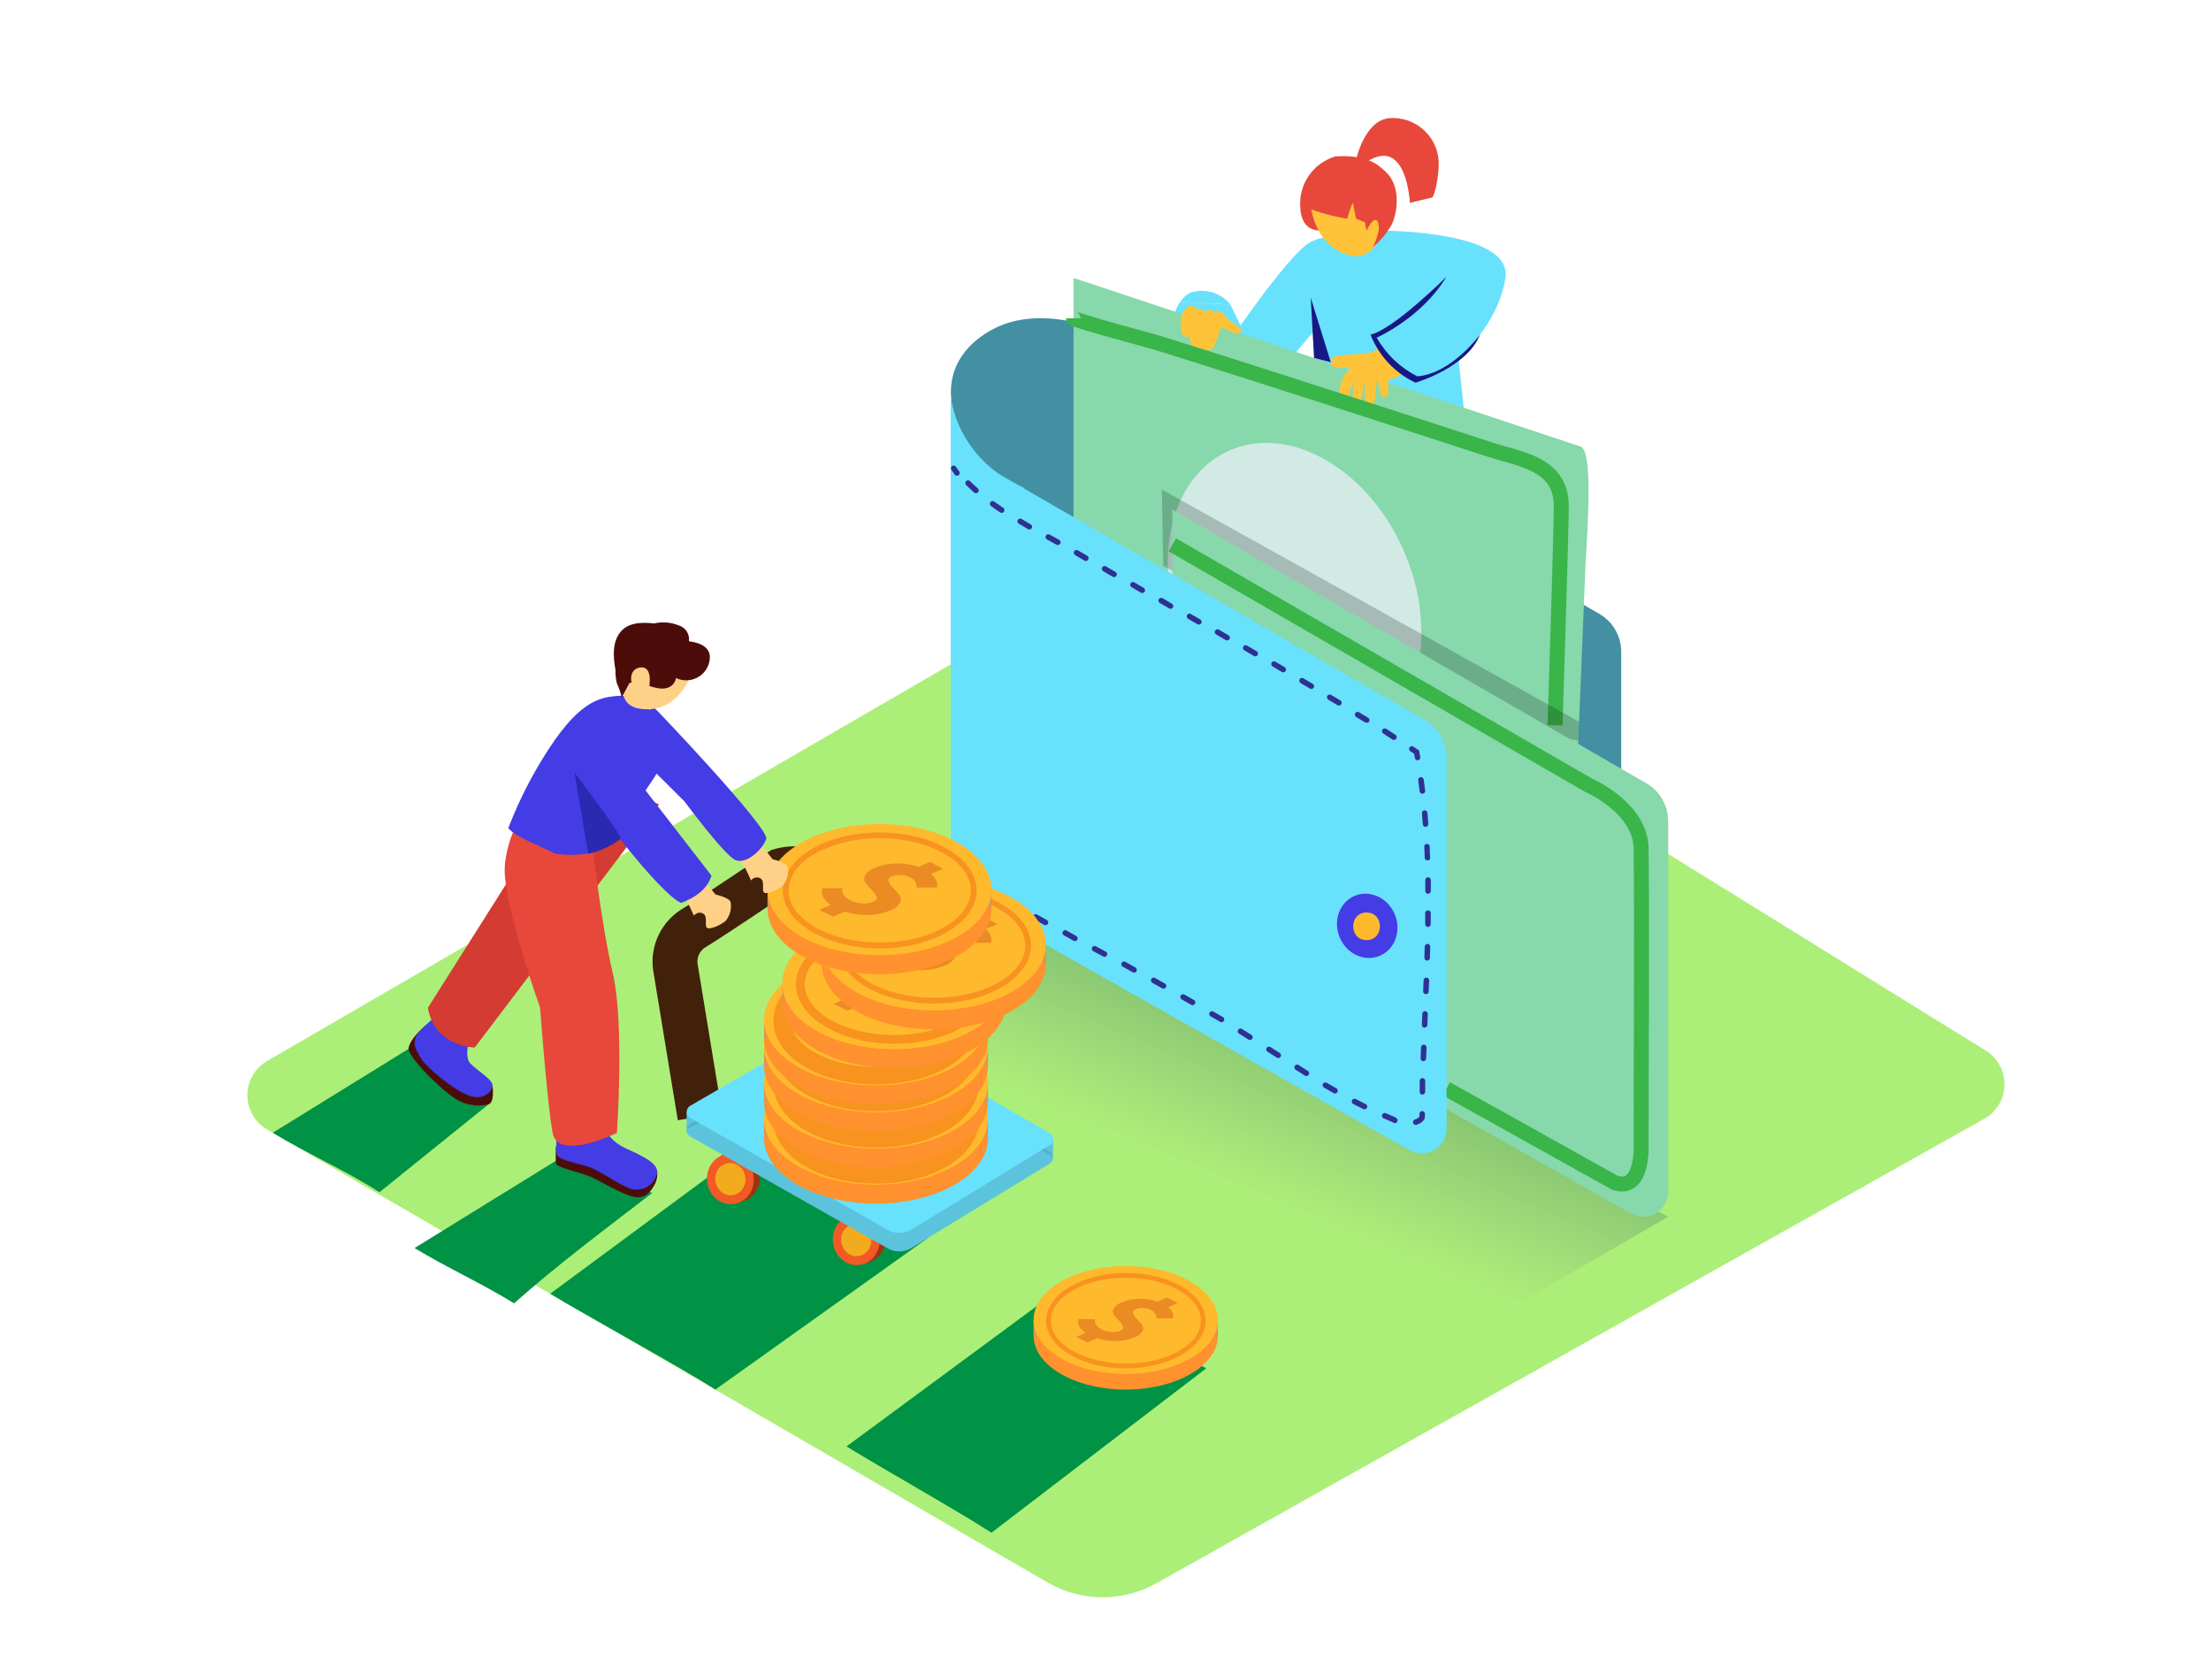 <svg width="150" height="114" viewBox="0 0 150 114" fill="none" xmlns="http://www.w3.org/2000/svg">
<path d="M78.457 107.433L134.625 75.915C135.031 75.686 135.371 75.355 135.611 74.955C135.851 74.555 135.982 74.1 135.993 73.633C136.003 73.167 135.891 72.706 135.669 72.296C135.447 71.886 135.122 71.541 134.726 71.295L80.276 37.567C79.863 37.311 79.388 37.172 78.902 37.165C78.416 37.157 77.937 37.282 77.516 37.526L18.116 71.999C17.71 72.236 17.373 72.574 17.138 72.982C16.904 73.389 16.781 73.851 16.781 74.321C16.781 74.791 16.904 75.252 17.138 75.66C17.373 76.067 17.71 76.406 18.116 76.642L71.085 107.392C72.204 108.039 73.473 108.383 74.766 108.39C76.058 108.397 77.331 108.068 78.457 107.433Z" fill="#ACEF78"/>
<path d="M94.755 93.236L113.183 82.563L66.945 59.017L51.165 70.676C53.539 72.12 92.426 91.732 94.755 93.236Z" fill="url(#paint0_linear)"/>
<path d="M48.532 94.293L62.962 83.996L53.104 76.121L37.324 87.791C39.694 89.231 46.204 92.79 48.532 94.293Z" fill="url(#paint1_linear)"/>
<path d="M44.25 80.951L38.002 78.588L28.125 84.69C30.334 86.032 32.689 87.086 34.875 88.44C37.875 85.777 41.074 83.396 44.25 80.951Z" fill="url(#paint2_linear)"/>
<path d="M25.744 80.902L33.139 74.94L28.361 70.777L18.503 76.867C20.873 78.307 23.415 79.402 25.744 80.902Z" fill="url(#paint3_linear)"/>
<path d="M108.51 41.662L76.35 23.096V53.291L107.475 70.863C107.731 71.008 108.021 71.083 108.315 71.081C108.61 71.079 108.898 71 109.152 70.852C109.407 70.704 109.617 70.491 109.764 70.236C109.911 69.981 109.988 69.691 109.987 69.397V44.242C109.989 43.72 109.853 43.207 109.594 42.755C109.334 42.302 108.961 41.925 108.51 41.662Z" fill="#68E1FD"/>
<path d="M83.475 20.662L80.07 20.482C79.937 20.676 79.825 20.883 79.736 21.101L80.16 22.563L84.81 23.452L83.475 20.662Z" fill="#68E1FD"/>
<path d="M91.703 16.485C91.47 16.485 90.499 15.645 88.935 16.41C87.371 17.175 82.643 24.285 82.643 24.285L85.849 26.362L89.055 22.563L89.966 28.661C89.966 28.661 93.375 31.267 99.375 28.365L98.944 24.277C98.944 24.277 101.61 22.128 102.131 18.873C102.653 15.618 93.728 15.652 93.728 15.652" fill="#68E1FD"/>
<path d="M99.375 28.365C100.105 30.544 100.517 32.818 100.598 35.115L90.604 30.446L89.963 28.676" fill="#FFC339"/>
<path opacity="0.36" d="M108.51 41.662L76.35 23.096V53.291L107.475 70.863C107.731 71.008 108.021 71.083 108.315 71.081C108.61 71.079 108.898 71 109.152 70.852C109.407 70.704 109.617 70.491 109.764 70.236C109.911 69.981 109.988 69.691 109.987 69.397V44.242C109.989 43.72 109.853 43.207 109.594 42.755C109.334 42.302 108.961 41.925 108.51 41.662Z" fill="black"/>
<path d="M76.35 23.096C76.35 23.096 71.198 20.317 67.395 22.323C64.185 24.018 63.54 27.198 66.045 30.757C68.55 34.316 78.532 39.521 78.532 39.521" fill="#68E1FD"/>
<path opacity="0.36" d="M76.35 23.096C76.35 23.096 71.198 20.317 67.395 22.323C64.185 24.018 63.54 27.198 66.045 30.757C68.55 34.316 78.532 39.521 78.532 39.521" fill="black"/>
<path d="M107.28 30.318L72.832 18.862V49.057L103.958 66.63C104.214 66.774 104.503 66.85 104.798 66.848C105.092 66.846 105.381 66.766 105.635 66.618C105.889 66.47 106.1 66.257 106.247 66.002C106.393 65.747 106.47 65.458 106.47 65.163L107.543 38.846C107.55 37.777 108.199 30.851 107.28 30.318Z" fill="#87D8AB"/>
<path d="M90.585 10.616C89.856 10.834 89.223 11.296 88.792 11.923C88.361 12.551 88.157 13.307 88.215 14.066C88.327 16.642 91.016 15.303 91.016 15.303L93.731 15.652C93.731 15.652 94.222 15.551 94.402 13.402C94.582 11.253 92.756 10.447 90.585 10.616Z" fill="#E7483B"/>
<path d="M88.987 13.173C88.778 14.051 89.145 15.157 89.573 15.843C90.021 16.591 90.748 17.13 91.594 17.343C92.494 17.55 93.18 17.051 93.529 16.237C93.922 15.374 93.98 14.395 93.69 13.492C93.544 13.112 93.317 12.769 93.026 12.484C92.735 12.2 92.386 11.982 92.002 11.846C91.584 11.719 91.142 11.692 90.712 11.769C90.281 11.846 89.876 12.024 89.528 12.288C89.252 12.514 89.062 12.826 88.987 13.173Z" fill="#FFC339"/>
<path d="M88.642 14.092C89.534 14.438 90.459 14.689 91.403 14.842C91.498 14.469 91.623 14.104 91.778 13.751C91.804 13.867 92.002 14.842 92.002 14.842L92.599 15.082L92.704 15.656C92.704 15.656 93.244 14.505 93.484 15.082C93.724 15.66 93.142 16.766 93.142 16.766C93.646 16.341 94.073 15.834 94.406 15.266C94.838 14.441 95.505 11.197 92.002 10.845C88.5 10.492 88.642 14.092 88.642 14.092Z" fill="#E7483B"/>
<path d="M92.01 10.822C92.01 10.822 92.561 8.197 94.23 8.021C94.673 7.982 95.119 8.039 95.538 8.187C95.957 8.336 96.34 8.573 96.66 8.881C96.98 9.19 97.23 9.564 97.393 9.978C97.556 10.392 97.628 10.835 97.605 11.28C97.605 11.28 97.549 12.675 97.189 13.391L95.651 13.766C95.651 13.766 95.453 9.288 92.794 10.935" fill="#E7483B"/>
<path d="M93.514 23.621C93.34 23.74 93.157 23.844 92.966 23.932C92.392 24.015 91.819 24.045 91.226 24.093C90.952 24.116 90.259 24.135 90.289 24.573C90.319 25.012 90.862 24.948 91.129 24.948C91.305 24.948 91.485 24.918 91.661 24.896C91.417 25.132 91.221 25.414 91.084 25.725C90.949 26.04 90.709 26.737 90.926 27.063C91.144 27.39 91.436 27.063 91.5 26.812C91.595 26.45 91.737 26.102 91.924 25.777C91.746 26.358 91.721 26.976 91.849 27.57C91.862 27.606 91.885 27.638 91.916 27.662C91.946 27.687 91.983 27.702 92.022 27.707C92.06 27.712 92.099 27.706 92.135 27.691C92.171 27.675 92.201 27.65 92.224 27.618C92.35 27.237 92.432 26.841 92.467 26.441C92.524 26.185 92.6 25.934 92.696 25.691C92.593 26.197 92.567 26.715 92.621 27.228C92.626 27.27 92.643 27.309 92.67 27.341C92.67 27.341 92.67 27.367 92.67 27.378C92.671 27.41 92.679 27.442 92.693 27.471C92.708 27.499 92.729 27.524 92.754 27.544C92.78 27.563 92.809 27.577 92.841 27.583C92.873 27.59 92.905 27.589 92.936 27.581C93.247 27.498 93.281 27.123 93.311 26.831C93.337 26.385 93.387 25.94 93.461 25.5C93.457 25.967 93.553 26.43 93.742 26.857C93.754 26.882 93.771 26.904 93.792 26.921C93.814 26.938 93.838 26.951 93.865 26.957C93.892 26.963 93.919 26.964 93.946 26.958C93.973 26.953 93.998 26.941 94.02 26.925C94.064 26.914 94.103 26.89 94.131 26.854C94.159 26.819 94.174 26.775 94.174 26.73C94.174 26.527 94.174 26.325 94.174 26.122L94.2 25.747C94.603 25.698 94.982 25.528 95.287 25.26C94.596 24.834 93.993 24.277 93.514 23.621Z" fill="#FFC339"/>
<path d="M80.764 19.86C80.688 19.894 80.615 19.935 80.546 19.983C80.361 20.122 80.2 20.29 80.07 20.482L83.475 20.662C83.159 20.268 82.729 19.98 82.245 19.837C81.76 19.694 81.244 19.701 80.764 19.86Z" fill="#68E1FD"/>
<path d="M84.086 22.226L84.007 22.185C83.996 22.143 83.969 22.107 83.933 22.083L83.629 21.888C83.616 21.867 83.598 21.849 83.576 21.836C83.335 21.696 83.126 21.506 82.965 21.277C82.948 21.251 82.925 21.23 82.897 21.215C82.87 21.201 82.839 21.194 82.808 21.195C82.782 21.16 82.748 21.132 82.708 21.116C82.669 21.099 82.625 21.094 82.582 21.101C82.492 21.112 82.406 21.148 82.335 21.206C82.293 21.123 82.222 21.059 82.136 21.026C82.049 21.004 81.956 21.011 81.872 21.045C81.789 21.079 81.718 21.14 81.671 21.217C81.662 21.164 81.642 21.113 81.611 21.069C81.581 21.024 81.541 20.986 81.495 20.958C81.444 20.927 81.384 20.913 81.325 20.917C81.265 20.921 81.208 20.943 81.161 20.981C81.118 20.926 81.066 20.88 81.007 20.842L80.981 20.816C80.938 20.773 80.881 20.747 80.82 20.741C80.76 20.735 80.699 20.749 80.647 20.782C80.558 20.818 80.478 20.873 80.413 20.944C80.349 21.015 80.3 21.099 80.272 21.191C80.246 21.206 80.223 21.227 80.206 21.252C80.189 21.278 80.178 21.307 80.175 21.337C80.134 21.645 79.916 23.032 80.584 22.837C80.62 22.826 80.651 22.803 80.674 22.773C80.674 22.822 80.674 22.867 80.696 22.916C80.745 23.223 80.797 23.512 81.146 23.531C81.146 23.827 81.236 24.243 81.499 24.221C81.521 24.23 81.546 24.233 81.57 24.232C81.594 24.23 81.617 24.224 81.639 24.212C81.66 24.201 81.679 24.185 81.693 24.166C81.708 24.147 81.718 24.124 81.724 24.101C81.807 23.983 81.861 23.846 81.881 23.703C81.953 23.782 82.058 23.805 82.211 23.703C82.232 23.687 82.251 23.668 82.267 23.647C82.31 23.622 82.341 23.582 82.354 23.535C82.419 23.397 82.474 23.256 82.519 23.111L82.868 22.2L82.987 22.237C83.198 22.363 83.416 22.476 83.64 22.575C83.816 22.65 84.105 22.743 84.169 22.473C84.189 22.429 84.192 22.379 84.176 22.333C84.161 22.287 84.129 22.249 84.086 22.226Z" fill="#FFC339"/>
<path d="M72.832 21.596C72.832 21.727 78.165 23.148 78.51 23.257C82.549 24.521 86.576 25.815 90.604 27.112C94.076 28.23 97.547 29.355 101.018 30.487C103.185 31.192 105.923 31.458 105.923 34.353C105.923 36.067 105.499 49.218 105.499 49.218" stroke="#39B54A" stroke-width="1.015" stroke-miterlimit="10"/>
<path d="M92.293 50.476C96.351 48.653 97.641 42.724 95.174 37.232C92.707 31.74 87.417 28.765 83.359 30.588C79.301 32.411 78.012 38.341 80.479 43.833C82.946 49.325 88.235 52.299 92.293 50.476Z" fill="#D1EAE4"/>
<path d="M97.949 69.571C102.055 68.268 103.953 62.706 102.19 57.15C100.426 51.593 95.668 48.144 91.561 49.448C87.456 50.751 85.557 56.312 87.321 61.869C89.085 67.426 93.843 70.874 97.949 69.571Z" fill="#D1EAE4"/>
<path opacity="0.2" d="M107.085 50.253L107.137 48.978L78.825 33.221L78.915 38.388L96.638 48.618" fill="black"/>
<path d="M111.697 53.152L79.537 34.578V64.777L110.662 82.35C110.919 82.495 111.208 82.57 111.503 82.568C111.797 82.566 112.086 82.487 112.34 82.338C112.594 82.19 112.805 81.977 112.952 81.722C113.098 81.467 113.175 81.178 113.175 80.883V55.721C113.174 55.201 113.038 54.69 112.779 54.24C112.519 53.789 112.147 53.414 111.697 53.152Z" fill="#87D8AB"/>
<path d="M79.537 36.971L107.771 53.283C107.771 53.283 111.266 54.783 111.334 57.532C111.401 60.281 111.334 77.598 111.334 77.598C111.334 77.598 111.54 80.917 109.552 80.257L98.126 73.882" stroke="#39B54A" stroke-width="1.015" stroke-miterlimit="10"/>
<path d="M96.638 48.847L64.5 30.277V60.472L95.625 78.045C95.881 78.189 96.171 78.265 96.465 78.263C96.76 78.261 97.048 78.181 97.302 78.033C97.557 77.885 97.767 77.672 97.914 77.417C98.061 77.162 98.138 76.873 98.138 76.578V51.423C98.136 50.9 97.996 50.386 97.733 49.934C97.47 49.482 97.092 49.107 96.638 48.847Z" fill="#68E1FD"/>
<path d="M64.5 32.857V26.902C64.5 26.902 64.849 31.158 69.517 33.127" fill="#68E1FD"/>
<path d="M64.92 32.28C64.891 32.28 64.862 32.273 64.836 32.26C64.81 32.247 64.787 32.228 64.77 32.205C64.695 32.102 64.621 31.998 64.549 31.893C64.533 31.873 64.522 31.85 64.515 31.826C64.509 31.801 64.508 31.775 64.512 31.75C64.515 31.725 64.524 31.701 64.538 31.679C64.551 31.658 64.569 31.639 64.59 31.625C64.611 31.61 64.634 31.6 64.659 31.595C64.684 31.59 64.71 31.59 64.735 31.595C64.76 31.6 64.783 31.61 64.804 31.625C64.825 31.639 64.843 31.658 64.856 31.68C64.926 31.782 64.998 31.882 65.07 31.98C65.091 32.007 65.104 32.041 65.107 32.075C65.11 32.11 65.103 32.145 65.088 32.176C65.072 32.207 65.048 32.233 65.019 32.252C64.989 32.27 64.955 32.28 64.92 32.28Z" fill="#2E3192"/>
<path d="M94.567 50.212C94.532 50.212 94.496 50.202 94.466 50.182L93.851 49.777C93.829 49.764 93.81 49.748 93.794 49.727C93.779 49.707 93.768 49.684 93.762 49.659C93.756 49.634 93.755 49.608 93.759 49.583C93.763 49.558 93.773 49.534 93.786 49.513C93.8 49.491 93.818 49.473 93.839 49.459C93.86 49.444 93.884 49.435 93.909 49.43C93.934 49.425 93.96 49.426 93.985 49.431C94.01 49.437 94.033 49.447 94.054 49.462L94.672 49.86C94.707 49.882 94.732 49.914 94.746 49.952C94.761 49.99 94.762 50.031 94.751 50.07C94.739 50.109 94.716 50.143 94.683 50.167C94.651 50.191 94.612 50.205 94.571 50.205L94.567 50.212ZM92.711 49.027C92.683 49.034 92.653 49.034 92.625 49.027L92.002 48.652C91.982 48.639 91.963 48.622 91.949 48.602C91.935 48.582 91.924 48.559 91.919 48.535C91.913 48.511 91.912 48.486 91.917 48.462C91.921 48.438 91.929 48.414 91.942 48.393C91.956 48.372 91.973 48.354 91.993 48.34C92.013 48.325 92.035 48.315 92.059 48.31C92.084 48.304 92.108 48.303 92.133 48.307C92.157 48.312 92.18 48.32 92.201 48.333L92.824 48.708C92.858 48.73 92.883 48.762 92.897 48.8C92.912 48.837 92.913 48.878 92.903 48.917C92.892 48.956 92.869 48.99 92.837 49.014C92.805 49.039 92.766 49.052 92.726 49.053L92.711 49.027ZM90.836 47.876C90.802 47.876 90.768 47.867 90.739 47.85L90.112 47.475C90.071 47.449 90.041 47.407 90.029 47.36C90.017 47.312 90.025 47.262 90.05 47.219C90.075 47.177 90.115 47.146 90.163 47.134C90.21 47.121 90.261 47.128 90.304 47.152L90.93 47.527C90.966 47.548 90.993 47.58 91.008 47.618C91.024 47.657 91.026 47.699 91.015 47.739C91.004 47.779 90.98 47.813 90.947 47.838C90.914 47.863 90.874 47.876 90.832 47.876H90.836ZM88.961 46.751C88.928 46.751 88.896 46.741 88.868 46.725L88.237 46.35C88.196 46.324 88.166 46.282 88.154 46.235C88.142 46.187 88.15 46.137 88.175 46.094C88.2 46.052 88.24 46.021 88.288 46.009C88.335 45.996 88.386 46.003 88.429 46.027L89.059 46.402C89.094 46.423 89.121 46.455 89.137 46.493C89.152 46.531 89.155 46.572 89.144 46.612C89.133 46.651 89.11 46.687 89.078 46.712C89.046 46.737 89.006 46.75 88.965 46.751H88.961ZM87.064 45.626C87.031 45.626 86.998 45.616 86.97 45.6L86.336 45.225C86.315 45.212 86.296 45.196 86.281 45.176C86.266 45.157 86.255 45.134 86.248 45.111C86.242 45.087 86.24 45.062 86.243 45.037C86.247 45.013 86.254 44.989 86.267 44.968C86.279 44.946 86.296 44.928 86.315 44.912C86.335 44.897 86.357 44.886 86.381 44.88C86.405 44.873 86.43 44.872 86.454 44.875C86.479 44.878 86.502 44.886 86.524 44.898L87.157 45.273C87.193 45.294 87.22 45.326 87.236 45.364C87.251 45.402 87.254 45.444 87.243 45.483C87.232 45.523 87.209 45.558 87.177 45.583C87.144 45.608 87.105 45.622 87.064 45.622V45.626ZM85.159 44.535C85.126 44.535 85.094 44.528 85.065 44.512L84.427 44.137C84.405 44.126 84.384 44.11 84.368 44.091C84.351 44.071 84.339 44.049 84.331 44.024C84.324 44 84.321 43.974 84.324 43.949C84.327 43.924 84.335 43.899 84.347 43.877C84.36 43.855 84.376 43.835 84.397 43.82C84.417 43.804 84.44 43.793 84.465 43.787C84.49 43.781 84.515 43.78 84.54 43.784C84.566 43.788 84.59 43.797 84.611 43.811L85.249 44.186C85.286 44.206 85.315 44.238 85.332 44.276C85.349 44.315 85.352 44.358 85.341 44.399C85.33 44.44 85.306 44.476 85.272 44.501C85.238 44.526 85.197 44.539 85.155 44.538L85.159 44.535ZM83.246 43.455C83.214 43.455 83.181 43.448 83.153 43.432L82.515 43.057C82.492 43.046 82.472 43.03 82.455 43.011C82.439 42.991 82.426 42.969 82.419 42.944C82.411 42.92 82.409 42.894 82.412 42.869C82.414 42.844 82.422 42.819 82.434 42.797C82.447 42.775 82.464 42.755 82.484 42.74C82.504 42.724 82.528 42.713 82.552 42.707C82.577 42.701 82.603 42.7 82.628 42.704C82.653 42.708 82.677 42.717 82.699 42.731L83.34 43.106C83.377 43.126 83.406 43.158 83.423 43.196C83.44 43.235 83.443 43.278 83.432 43.319C83.421 43.36 83.397 43.396 83.363 43.421C83.33 43.446 83.288 43.459 83.246 43.458V43.455ZM81.33 42.382C81.299 42.382 81.268 42.374 81.24 42.36L80.599 41.985C80.558 41.959 80.529 41.919 80.518 41.872C80.506 41.825 80.513 41.776 80.536 41.734C80.56 41.693 80.598 41.661 80.644 41.647C80.69 41.633 80.74 41.637 80.782 41.658L81.424 42.033C81.46 42.053 81.49 42.085 81.506 42.123C81.523 42.161 81.527 42.204 81.516 42.245C81.506 42.285 81.482 42.321 81.449 42.347C81.416 42.372 81.376 42.386 81.334 42.386L81.33 42.382ZM79.41 41.31C79.379 41.31 79.348 41.302 79.32 41.287L78.679 40.912C78.638 40.886 78.609 40.846 78.598 40.8C78.586 40.753 78.593 40.704 78.616 40.662C78.64 40.62 78.678 40.589 78.724 40.575C78.77 40.561 78.82 40.565 78.862 40.586L79.5 40.961C79.537 40.981 79.566 41.012 79.583 41.051C79.599 41.089 79.603 41.132 79.593 41.172C79.582 41.213 79.559 41.249 79.526 41.274C79.493 41.3 79.452 41.313 79.41 41.313V41.31ZM77.494 40.237C77.461 40.238 77.429 40.23 77.4 40.215L76.763 39.84C76.722 39.814 76.693 39.773 76.681 39.727C76.67 39.681 76.676 39.631 76.7 39.59C76.724 39.548 76.762 39.517 76.808 39.502C76.854 39.488 76.903 39.492 76.946 39.513L77.584 39.888C77.621 39.908 77.65 39.94 77.667 39.979C77.684 40.018 77.687 40.061 77.676 40.102C77.665 40.142 77.641 40.178 77.607 40.203C77.573 40.229 77.532 40.242 77.49 40.241L77.494 40.237ZM75.578 39.157C75.545 39.158 75.513 39.15 75.484 39.135L74.846 38.76C74.803 38.735 74.771 38.694 74.758 38.645C74.745 38.597 74.752 38.546 74.777 38.503C74.802 38.459 74.843 38.428 74.891 38.415C74.939 38.402 74.99 38.408 75.034 38.433L75.671 38.808C75.708 38.828 75.738 38.86 75.754 38.899C75.771 38.938 75.774 38.981 75.763 39.022C75.753 39.062 75.728 39.098 75.695 39.123C75.661 39.149 75.62 39.162 75.578 39.161V39.157ZM73.669 38.07C73.636 38.069 73.603 38.06 73.575 38.043L72.941 37.668C72.898 37.643 72.866 37.602 72.853 37.554C72.84 37.506 72.847 37.455 72.872 37.411C72.897 37.368 72.938 37.337 72.986 37.324C73.034 37.31 73.085 37.317 73.129 37.342L73.763 37.717C73.798 37.738 73.825 37.77 73.841 37.808C73.856 37.846 73.859 37.888 73.848 37.927C73.837 37.967 73.814 38.002 73.782 38.026C73.749 38.052 73.71 38.065 73.669 38.066V38.07ZM71.76 36.982C71.729 36.982 71.698 36.974 71.67 36.96L71.029 36.607C70.985 36.583 70.953 36.543 70.938 36.495C70.924 36.447 70.93 36.396 70.954 36.352C70.978 36.308 71.018 36.276 71.066 36.262C71.114 36.248 71.165 36.253 71.209 36.277L71.854 36.63C71.891 36.649 71.92 36.681 71.936 36.719C71.953 36.758 71.957 36.8 71.946 36.841C71.936 36.882 71.912 36.917 71.879 36.943C71.846 36.968 71.805 36.982 71.764 36.982H71.76ZM69.832 35.925C69.8 35.925 69.767 35.918 69.739 35.902L69.101 35.527C69.064 35.5 69.038 35.459 69.028 35.414C69.019 35.369 69.026 35.321 69.049 35.281C69.073 35.241 69.11 35.211 69.154 35.197C69.198 35.183 69.246 35.185 69.289 35.205L69.922 35.58C69.96 35.6 69.989 35.632 70.006 35.67C70.022 35.709 70.026 35.752 70.015 35.793C70.004 35.834 69.98 35.87 69.946 35.895C69.912 35.92 69.871 35.933 69.829 35.932L69.832 35.925ZM67.957 34.8C67.92 34.8 67.884 34.79 67.853 34.77C67.645 34.635 67.442 34.495 67.245 34.35C67.223 34.336 67.203 34.319 67.188 34.297C67.173 34.276 67.162 34.252 67.157 34.227C67.152 34.201 67.152 34.175 67.157 34.15C67.162 34.124 67.173 34.1 67.188 34.079C67.203 34.058 67.223 34.04 67.245 34.027C67.267 34.014 67.292 34.005 67.318 34.002C67.344 33.999 67.37 34.001 67.395 34.009C67.42 34.016 67.443 34.029 67.463 34.046C67.657 34.186 67.856 34.323 68.059 34.458C68.093 34.48 68.119 34.513 68.133 34.551C68.147 34.59 68.148 34.631 68.136 34.67C68.124 34.709 68.1 34.743 68.067 34.767C68.034 34.791 67.995 34.804 67.954 34.803L67.957 34.8ZM66.21 33.472C66.164 33.471 66.12 33.454 66.086 33.423C65.901 33.258 65.721 33.088 65.546 32.913C65.529 32.896 65.515 32.875 65.505 32.852C65.496 32.829 65.491 32.805 65.491 32.78C65.491 32.755 65.496 32.731 65.505 32.708C65.515 32.685 65.529 32.664 65.546 32.647C65.564 32.63 65.585 32.616 65.607 32.606C65.63 32.597 65.655 32.592 65.679 32.592C65.704 32.592 65.729 32.597 65.751 32.606C65.774 32.616 65.795 32.63 65.812 32.647C65.983 32.817 66.157 32.982 66.338 33.142C66.365 33.167 66.385 33.2 66.394 33.237C66.403 33.274 66.4 33.312 66.387 33.347C66.373 33.383 66.35 33.413 66.319 33.434C66.288 33.456 66.251 33.468 66.214 33.468L66.21 33.472Z" fill="#2E3192"/>
<path d="M96.172 51.592C96.128 51.592 96.085 51.576 96.052 51.547C96.018 51.518 95.996 51.478 95.989 51.435L95.936 51.146L95.692 50.985C95.669 50.972 95.649 50.955 95.633 50.935C95.617 50.914 95.606 50.89 95.599 50.865C95.593 50.84 95.592 50.813 95.596 50.788C95.601 50.762 95.61 50.737 95.625 50.716C95.639 50.694 95.658 50.675 95.68 50.661C95.702 50.647 95.727 50.638 95.752 50.634C95.778 50.63 95.805 50.632 95.83 50.638C95.855 50.645 95.878 50.657 95.899 50.673L96.274 50.925L96.353 51.375C96.357 51.399 96.356 51.424 96.351 51.448C96.345 51.472 96.335 51.495 96.321 51.515C96.307 51.536 96.288 51.553 96.267 51.566C96.246 51.579 96.223 51.588 96.199 51.592H96.172Z" fill="#2E3192"/>
<path d="M96.082 76.335C96.058 76.339 96.032 76.339 96.008 76.333C95.984 76.328 95.96 76.318 95.94 76.304C95.919 76.289 95.902 76.271 95.888 76.25C95.875 76.229 95.866 76.206 95.861 76.181C95.857 76.156 95.857 76.131 95.862 76.107C95.868 76.082 95.878 76.059 95.892 76.038C95.906 76.018 95.925 76 95.946 75.987C95.967 75.973 95.99 75.964 96.015 75.96C96.21 75.885 96.292 75.798 96.296 75.768V75.585C96.296 75.535 96.316 75.487 96.351 75.452C96.386 75.417 96.434 75.397 96.484 75.397C96.533 75.397 96.581 75.417 96.616 75.452C96.651 75.487 96.671 75.535 96.671 75.585V75.772C96.671 75.986 96.48 76.181 96.15 76.308C96.129 76.322 96.106 76.33 96.082 76.335ZM94.627 76.215C94.587 76.215 94.547 76.201 94.515 76.177L94.477 76.147L93.866 75.885C93.82 75.865 93.784 75.828 93.766 75.781C93.748 75.735 93.749 75.683 93.769 75.637C93.788 75.591 93.826 75.555 93.872 75.537C93.919 75.519 93.97 75.52 94.016 75.54L94.646 75.81L94.74 75.873C94.771 75.897 94.795 75.93 94.806 75.968C94.818 76.005 94.818 76.045 94.805 76.083C94.793 76.12 94.769 76.153 94.737 76.175C94.705 76.198 94.667 76.211 94.627 76.211V76.215ZM92.569 75.277C92.54 75.277 92.512 75.271 92.486 75.258L91.807 74.913C91.785 74.902 91.766 74.886 91.75 74.868C91.734 74.849 91.722 74.827 91.715 74.803C91.707 74.78 91.704 74.755 91.707 74.731C91.709 74.706 91.716 74.682 91.727 74.66C91.738 74.638 91.754 74.619 91.772 74.603C91.791 74.587 91.813 74.575 91.837 74.567C91.86 74.56 91.885 74.557 91.909 74.559C91.934 74.561 91.958 74.568 91.98 74.58L92.651 74.921C92.689 74.939 92.72 74.97 92.739 75.009C92.757 75.047 92.762 75.091 92.752 75.132C92.743 75.173 92.719 75.21 92.686 75.237C92.653 75.263 92.611 75.277 92.569 75.277ZM96.499 74.283C96.474 74.283 96.45 74.278 96.427 74.268C96.405 74.258 96.384 74.244 96.367 74.226C96.35 74.208 96.337 74.187 96.328 74.164C96.319 74.141 96.314 74.117 96.315 74.092C96.315 73.842 96.315 73.592 96.315 73.342C96.315 73.292 96.335 73.245 96.37 73.21C96.405 73.174 96.453 73.155 96.502 73.155C96.552 73.155 96.6 73.174 96.635 73.21C96.67 73.245 96.69 73.292 96.69 73.342C96.69 73.592 96.69 73.842 96.69 74.092C96.688 74.141 96.667 74.188 96.631 74.221C96.595 74.255 96.548 74.273 96.499 74.272V74.283ZM90.57 74.201C90.537 74.201 90.504 74.192 90.476 74.175L89.82 73.8C89.777 73.774 89.746 73.732 89.734 73.683C89.722 73.635 89.73 73.584 89.756 73.541C89.782 73.498 89.824 73.467 89.872 73.455C89.921 73.444 89.972 73.451 90.015 73.477L90.664 73.852C90.699 73.873 90.726 73.905 90.742 73.943C90.757 73.981 90.76 74.023 90.749 74.062C90.738 74.102 90.715 74.137 90.683 74.162C90.65 74.187 90.611 74.201 90.57 74.201ZM88.631 73.02C88.595 73.02 88.56 73.009 88.53 72.99L87.892 72.581C87.853 72.553 87.827 72.511 87.818 72.464C87.809 72.417 87.818 72.368 87.844 72.327C87.87 72.287 87.911 72.258 87.957 72.247C88.004 72.235 88.053 72.242 88.095 72.266L88.732 72.671C88.766 72.693 88.792 72.725 88.806 72.763C88.82 72.801 88.822 72.842 88.811 72.881C88.799 72.92 88.776 72.954 88.743 72.978C88.711 73.003 88.672 73.016 88.631 73.016V73.02ZM96.559 72.011C96.534 72.01 96.51 72.004 96.487 71.994C96.465 71.984 96.445 71.969 96.428 71.951C96.412 71.933 96.398 71.911 96.39 71.888C96.382 71.865 96.378 71.841 96.379 71.816L96.405 71.066C96.409 71.017 96.431 70.971 96.467 70.938C96.503 70.904 96.551 70.886 96.6 70.886C96.624 70.887 96.649 70.893 96.671 70.903C96.694 70.913 96.714 70.928 96.73 70.946C96.747 70.964 96.76 70.985 96.769 71.009C96.777 71.032 96.781 71.056 96.78 71.081L96.754 71.831C96.749 71.879 96.725 71.924 96.688 71.956C96.651 71.987 96.603 72.003 96.555 72L96.559 72.011ZM86.719 71.793C86.683 71.793 86.647 71.783 86.617 71.763L85.98 71.358C85.941 71.33 85.914 71.288 85.905 71.241C85.896 71.194 85.906 71.145 85.932 71.105C85.958 71.064 85.998 71.036 86.045 71.024C86.091 71.013 86.141 71.02 86.182 71.043L86.82 71.452C86.854 71.474 86.88 71.506 86.894 71.544C86.908 71.582 86.909 71.624 86.898 71.662C86.887 71.701 86.863 71.735 86.831 71.76C86.798 71.784 86.759 71.797 86.719 71.797V71.793ZM84.802 70.571C84.766 70.571 84.731 70.56 84.701 70.541L84.06 70.14C84.018 70.113 83.988 70.071 83.976 70.023C83.965 69.974 83.974 69.923 84 69.881C84.026 69.839 84.068 69.809 84.117 69.797C84.165 69.786 84.216 69.794 84.259 69.821L84.9 70.226C84.934 70.248 84.96 70.28 84.974 70.318C84.988 70.356 84.99 70.397 84.978 70.436C84.967 70.475 84.943 70.509 84.911 70.533C84.878 70.558 84.839 70.571 84.799 70.571H84.802ZM96.641 69.738C96.617 69.737 96.592 69.732 96.57 69.721C96.548 69.711 96.527 69.696 96.511 69.678C96.494 69.66 96.481 69.639 96.472 69.616C96.464 69.593 96.46 69.568 96.461 69.543L96.491 68.793C96.494 68.744 96.516 68.698 96.552 68.664C96.589 68.63 96.637 68.612 96.686 68.613C96.711 68.614 96.735 68.62 96.757 68.63C96.78 68.641 96.8 68.656 96.817 68.674C96.833 68.692 96.846 68.713 96.855 68.736C96.863 68.759 96.867 68.784 96.866 68.808L96.836 69.558C96.831 69.607 96.808 69.651 96.771 69.683C96.734 69.715 96.686 69.73 96.637 69.727L96.641 69.738ZM82.871 69.363C82.837 69.364 82.803 69.355 82.774 69.337L82.125 68.962C82.083 68.936 82.053 68.895 82.041 68.847C82.029 68.8 82.037 68.749 82.062 68.707C82.087 68.665 82.128 68.634 82.175 68.621C82.223 68.609 82.273 68.615 82.316 68.64L82.965 69.015C83 69.036 83.028 69.068 83.043 69.106C83.059 69.144 83.061 69.187 83.05 69.226C83.039 69.266 83.015 69.301 82.982 69.326C82.949 69.351 82.909 69.364 82.867 69.363H82.871ZM80.914 68.212C80.881 68.212 80.848 68.203 80.82 68.186L80.164 67.811C80.123 67.785 80.094 67.745 80.083 67.698C80.071 67.652 80.078 67.603 80.101 67.561C80.125 67.519 80.163 67.488 80.209 67.474C80.255 67.46 80.304 67.463 80.347 67.485L81.004 67.86C81.039 67.88 81.066 67.912 81.082 67.95C81.097 67.988 81.1 68.03 81.089 68.07C81.078 68.109 81.055 68.144 81.023 68.169C80.99 68.194 80.951 68.208 80.91 68.208L80.914 68.212ZM96.731 67.462C96.707 67.461 96.682 67.455 96.66 67.445C96.638 67.435 96.617 67.42 96.601 67.402C96.584 67.384 96.571 67.363 96.562 67.34C96.554 67.316 96.55 67.292 96.551 67.267L96.581 66.517C96.582 66.492 96.587 66.468 96.597 66.445C96.607 66.423 96.622 66.402 96.64 66.385C96.659 66.369 96.68 66.356 96.703 66.347C96.727 66.339 96.751 66.336 96.776 66.337C96.801 66.338 96.825 66.344 96.847 66.354C96.87 66.365 96.89 66.379 96.907 66.397C96.923 66.415 96.936 66.437 96.945 66.46C96.953 66.483 96.957 66.507 96.956 66.532L96.926 67.282C96.923 67.331 96.901 67.377 96.865 67.41C96.828 67.443 96.78 67.46 96.731 67.458V67.462ZM78.934 67.087C78.902 67.087 78.871 67.08 78.844 67.065L78.18 66.69C78.136 66.666 78.104 66.626 78.09 66.578C78.076 66.53 78.081 66.478 78.105 66.435C78.129 66.391 78.169 66.358 78.217 66.344C78.265 66.33 78.316 66.336 78.36 66.36L79.024 66.735C79.061 66.754 79.09 66.786 79.106 66.824C79.123 66.863 79.127 66.906 79.116 66.946C79.106 66.987 79.082 67.022 79.049 67.048C79.016 67.074 78.975 67.087 78.934 67.087ZM76.939 66C76.907 66 76.876 65.992 76.849 65.977L76.181 65.602C76.158 65.592 76.137 65.576 76.119 65.557C76.102 65.538 76.089 65.516 76.081 65.492C76.072 65.467 76.069 65.442 76.071 65.416C76.073 65.39 76.08 65.365 76.093 65.343C76.105 65.32 76.121 65.3 76.141 65.284C76.162 65.268 76.185 65.257 76.21 65.25C76.234 65.243 76.26 65.242 76.286 65.246C76.311 65.249 76.336 65.258 76.357 65.272L77.025 65.647C77.062 65.667 77.091 65.699 77.108 65.737C77.124 65.775 77.128 65.818 77.118 65.859C77.107 65.899 77.084 65.935 77.05 65.96C77.017 65.986 76.977 66 76.935 66H76.939ZM96.814 65.178C96.789 65.177 96.765 65.172 96.742 65.161C96.72 65.151 96.7 65.136 96.683 65.118C96.666 65.1 96.653 65.079 96.645 65.056C96.636 65.033 96.633 65.008 96.634 64.983L96.656 64.233C96.658 64.184 96.679 64.137 96.715 64.103C96.75 64.069 96.798 64.05 96.847 64.05C96.872 64.05 96.896 64.055 96.919 64.065C96.941 64.075 96.962 64.089 96.979 64.107C96.996 64.125 97.009 64.146 97.018 64.169C97.027 64.192 97.032 64.216 97.031 64.241L97.009 64.991C97.01 65.017 97.006 65.043 96.997 65.068C96.988 65.093 96.974 65.115 96.955 65.134C96.937 65.152 96.915 65.167 96.891 65.177C96.866 65.186 96.84 65.191 96.814 65.19V65.178ZM74.932 64.927C74.902 64.927 74.873 64.919 74.846 64.905L74.179 64.548C74.155 64.538 74.134 64.523 74.117 64.504C74.1 64.485 74.086 64.462 74.078 64.438C74.07 64.414 74.067 64.388 74.069 64.362C74.071 64.337 74.078 64.312 74.09 64.289C74.102 64.266 74.119 64.246 74.139 64.23C74.159 64.215 74.182 64.203 74.207 64.196C74.232 64.189 74.258 64.188 74.283 64.192C74.309 64.196 74.333 64.205 74.355 64.218L75.022 64.575C75.059 64.594 75.088 64.626 75.105 64.663C75.122 64.701 75.125 64.744 75.115 64.784C75.106 64.825 75.083 64.86 75.05 64.886C75.018 64.912 74.978 64.927 74.936 64.927H74.932ZM72.926 63.862C72.895 63.862 72.864 63.855 72.836 63.84L72.169 63.465C72.128 63.439 72.099 63.4 72.087 63.354C72.075 63.308 72.08 63.259 72.103 63.217C72.125 63.175 72.163 63.144 72.207 63.128C72.252 63.113 72.302 63.115 72.345 63.135L73.012 63.51C73.049 63.529 73.078 63.561 73.095 63.599C73.112 63.638 73.115 63.681 73.105 63.721C73.095 63.762 73.071 63.797 73.038 63.823C73.005 63.849 72.964 63.862 72.922 63.862H72.926ZM96.874 62.902C96.849 62.902 96.825 62.896 96.802 62.886C96.78 62.877 96.759 62.862 96.742 62.845C96.725 62.827 96.712 62.806 96.703 62.783C96.694 62.76 96.689 62.736 96.69 62.711C96.69 62.461 96.69 62.211 96.69 61.961C96.689 61.936 96.694 61.911 96.703 61.889C96.712 61.866 96.726 61.845 96.744 61.827C96.761 61.81 96.782 61.796 96.805 61.787C96.828 61.777 96.853 61.773 96.877 61.773C96.927 61.773 96.975 61.793 97.01 61.828C97.045 61.864 97.065 61.911 97.065 61.961C97.065 62.211 97.065 62.461 97.065 62.711C97.065 62.736 97.061 62.761 97.051 62.785C97.042 62.808 97.028 62.829 97.01 62.847C96.992 62.865 96.971 62.879 96.947 62.889C96.924 62.898 96.899 62.903 96.874 62.902ZM70.927 62.782C70.896 62.782 70.865 62.775 70.837 62.76L70.174 62.385C70.152 62.373 70.133 62.357 70.117 62.338C70.102 62.318 70.09 62.296 70.083 62.273C70.076 62.249 70.074 62.224 70.077 62.2C70.079 62.175 70.087 62.151 70.099 62.13C70.111 62.108 70.126 62.089 70.146 62.073C70.165 62.058 70.187 62.046 70.211 62.039C70.234 62.032 70.259 62.03 70.284 62.033C70.308 62.035 70.332 62.043 70.354 62.055L71.017 62.43C71.054 62.45 71.083 62.481 71.1 62.519C71.117 62.558 71.12 62.6 71.11 62.641C71.1 62.681 71.076 62.717 71.043 62.743C71.01 62.769 70.969 62.782 70.927 62.782ZM68.94 61.687C68.907 61.688 68.875 61.68 68.846 61.665L68.186 61.29C68.143 61.265 68.111 61.224 68.098 61.176C68.085 61.127 68.092 61.076 68.117 61.033C68.142 60.989 68.183 60.958 68.231 60.945C68.279 60.932 68.33 60.938 68.374 60.963L69.03 61.338C69.067 61.358 69.096 61.39 69.113 61.429C69.13 61.468 69.133 61.511 69.122 61.552C69.111 61.592 69.087 61.628 69.053 61.654C69.02 61.679 68.978 61.692 68.936 61.691L68.94 61.687ZM96.885 60.652C96.835 60.652 96.787 60.632 96.752 60.597C96.717 60.562 96.697 60.514 96.697 60.465C96.697 60.215 96.697 59.965 96.697 59.715C96.697 59.69 96.701 59.666 96.71 59.643C96.719 59.62 96.733 59.599 96.75 59.581C96.767 59.563 96.787 59.549 96.81 59.539C96.832 59.529 96.856 59.524 96.881 59.523C96.93 59.526 96.976 59.546 97.011 59.58C97.046 59.613 97.068 59.659 97.072 59.707C97.072 59.957 97.072 60.207 97.072 60.457C97.072 60.507 97.053 60.555 97.017 60.59C96.982 60.625 96.935 60.645 96.885 60.645V60.652ZM66.967 60.577C66.934 60.577 66.902 60.568 66.874 60.551L66.221 60.176C66.179 60.15 66.149 60.109 66.138 60.061C66.126 60.013 66.133 59.963 66.158 59.921C66.183 59.878 66.224 59.848 66.272 59.835C66.319 59.822 66.37 59.829 66.412 59.853L67.061 60.228C67.096 60.249 67.124 60.281 67.139 60.319C67.155 60.357 67.157 60.399 67.147 60.438C67.136 60.478 67.113 60.513 67.08 60.538C67.048 60.563 67.008 60.577 66.967 60.577ZM96.84 58.38C96.791 58.38 96.745 58.361 96.71 58.327C96.675 58.294 96.654 58.248 96.652 58.2C96.652 57.95 96.642 57.7 96.622 57.45C96.622 57.4 96.642 57.352 96.677 57.317C96.713 57.282 96.76 57.262 96.81 57.262C96.86 57.262 96.907 57.282 96.942 57.317C96.978 57.352 96.997 57.4 96.997 57.45C96.997 57.7 97.007 57.95 97.027 58.2C97.028 58.224 97.025 58.249 97.016 58.272C97.007 58.295 96.995 58.316 96.978 58.334C96.961 58.353 96.941 58.367 96.919 58.377C96.896 58.388 96.872 58.394 96.847 58.395L96.84 58.38ZM96.716 56.111C96.669 56.111 96.623 56.093 96.589 56.061C96.554 56.029 96.532 55.986 96.529 55.938C96.511 55.688 96.491 55.438 96.469 55.188C96.465 55.139 96.48 55.09 96.511 55.053C96.543 55.015 96.588 54.991 96.637 54.986C96.686 54.983 96.735 54.998 96.772 55.03C96.81 55.061 96.834 55.106 96.84 55.155C96.862 55.405 96.882 55.655 96.9 55.905C96.903 55.954 96.887 56.002 96.854 56.039C96.822 56.077 96.776 56.099 96.727 56.103L96.716 56.111ZM96.499 53.861C96.453 53.861 96.408 53.845 96.373 53.814C96.339 53.784 96.317 53.742 96.311 53.696C96.281 53.446 96.25 53.196 96.217 52.946C96.211 52.897 96.224 52.847 96.255 52.808C96.285 52.768 96.329 52.742 96.379 52.736C96.428 52.73 96.477 52.744 96.516 52.774C96.555 52.804 96.581 52.848 96.589 52.897C96.624 53.147 96.656 53.397 96.686 53.647C96.689 53.672 96.688 53.697 96.681 53.721C96.674 53.745 96.663 53.767 96.648 53.787C96.632 53.806 96.613 53.822 96.591 53.835C96.57 53.847 96.546 53.854 96.521 53.857L96.499 53.861Z" fill="#2E3192"/>
<path d="M65.006 59.385C64.972 59.384 64.938 59.373 64.909 59.355L64.59 59.156C64.548 59.129 64.518 59.087 64.506 59.039C64.495 58.99 64.504 58.939 64.53 58.897C64.556 58.855 64.599 58.825 64.647 58.813C64.695 58.802 64.746 58.811 64.789 58.837L65.108 59.036C65.141 59.057 65.167 59.09 65.181 59.127C65.195 59.165 65.197 59.206 65.186 59.244C65.175 59.283 65.152 59.317 65.121 59.342C65.089 59.366 65.05 59.38 65.01 59.381L65.006 59.385Z" fill="#2E3192"/>
<path d="M93.578 64.871C94.616 64.454 95.089 63.199 94.635 62.069C94.18 60.94 92.971 60.362 91.933 60.779C90.895 61.196 90.422 62.45 90.877 63.58C91.331 64.71 92.54 65.288 93.578 64.871Z" fill="#443CE5"/>
<path d="M98.126 18.783C98.126 18.783 94.567 22.338 92.978 22.71C93.545 24.144 94.636 25.309 96.03 25.968C96.03 25.968 99.551 24.945 100.41 22.695C100.41 22.695 98.501 25.346 96.154 25.537C94.997 24.953 94.039 24.04 93.401 22.912C93.401 22.912 96.461 21.562 98.126 18.783Z" fill="#181884"/>
<path d="M88.924 20.201L90.285 24.577L89.149 24.288L88.924 20.201Z" fill="#181884"/>
<path d="M92.711 61.92C91.504 61.92 91.504 63.794 92.711 63.794C93.919 63.794 93.923 61.92 92.711 61.92Z" fill="#FFB92C"/>
<path d="M44.58 79.428C44.624 79.731 44.578 80.04 44.449 80.317C44.235 80.692 43.905 81.348 43.099 81.228C42.292 81.108 40.751 80.156 40.099 79.863C39.446 79.571 37.733 79.237 37.71 78.926C37.688 78.615 37.71 77.782 37.71 77.782" fill="#4C0D0A"/>
<path d="M41.171 76.777C41.171 76.777 41.374 77.433 42.521 77.955C43.669 78.476 44.771 78.993 44.561 79.683C44.476 80 44.282 80.276 44.015 80.465C43.747 80.654 43.422 80.744 43.095 80.718C42.375 80.718 40.766 79.395 39.72 79.11C38.674 78.825 37.822 78.648 37.766 78.303C37.71 77.958 37.766 76.147 37.766 76.147" fill="#443CE5"/>
<path d="M33.416 73.687C33.416 73.687 33.574 74.812 33.142 74.939C32.497 75.089 31.819 75.017 31.219 74.737C30.394 74.392 27.96 72.071 27.724 71.227C27.724 71.227 27.559 70.743 28.898 69.551" fill="#4C0D0A"/>
<path d="M31.804 70.668C31.804 70.668 31.567 71.561 31.804 72.014C32.04 72.468 33.491 73.222 33.413 73.691C33.334 74.159 32.73 74.718 31.699 74.298C30.668 73.878 28.935 72.423 28.582 71.846C28.23 71.268 27.915 70.781 28.309 70.192C28.703 69.603 30.773 67.916 30.773 67.916" fill="#443CE5"/>
<path d="M39.3 52.139L44.715 54.581L32.209 71.081C32.209 71.081 29.49 71.081 29.029 68.385L39.3 52.139Z" fill="#D33B33"/>
<path d="M54.056 59.643C53.459 59.214 52.745 58.977 52.009 58.965C51.682 58.965 51.682 59.463 52.009 59.475C52.513 59.48 53.009 59.609 53.453 59.85C53.73 60.003 54.472 60.465 54.431 60.855C54.383 61.316 53.434 60.547 53.235 60.412C52.807 60.123 52.388 59.82 51.975 59.508C51.712 59.313 51.458 59.752 51.72 59.947C52.151 60.27 54.84 62.598 54.956 60.997C54.998 60.427 54.48 59.955 54.056 59.643Z" fill="#E7483B"/>
<path d="M40.125 56.808C40.125 56.808 40.755 62.546 41.569 66.022C42.383 69.498 41.85 76.878 41.85 76.878C41.85 76.878 37.86 78.84 37.492 76.878C37.125 74.917 36.638 68.362 36.638 68.362C36.638 68.362 34.575 62.625 34.26 59.527C34.013 57.097 35.925 54.277 35.925 54.277" fill="#E7483B"/>
<path d="M47.486 75.768L45.81 65.568C45.749 65.05 45.842 64.525 46.077 64.058C46.311 63.591 46.677 63.204 47.13 62.943C48.735 61.95 52.98 59.073 52.98 59.073C52.98 59.073 55.121 58.451 55.466 60.015C55.703 61.091 57.424 69.57 57.424 69.57" stroke="#42210B" stroke-width="3.045" stroke-miterlimit="10"/>
<path d="M66.026 79.522L60.562 82.608C60.511 82.645 60.476 82.7 60.462 82.762C60.449 82.824 60.46 82.888 60.491 82.943C60.523 82.998 60.574 83.039 60.634 83.058C60.695 83.077 60.76 83.073 60.818 83.047L66.281 79.961C66.332 79.924 66.368 79.869 66.381 79.807C66.394 79.745 66.384 79.681 66.352 79.626C66.32 79.572 66.269 79.531 66.209 79.511C66.149 79.492 66.084 79.496 66.026 79.522Z" fill="#E7483B"/>
<path d="M60.236 82.95C60.101 81.333 58.826 80.088 58.061 78.746C58.025 78.691 57.97 78.652 57.906 78.638C57.842 78.623 57.775 78.633 57.719 78.666C57.662 78.7 57.621 78.753 57.603 78.816C57.585 78.879 57.592 78.947 57.623 79.004C58.189 80.002 58.984 80.879 59.43 81.945C59.749 82.695 59.88 83.516 59.43 84.251C59.119 84.768 58.736 85.087 58.099 84.963C57.616 85.056 57.411 84.831 57.484 84.288C57.139 83.738 57.305 83.406 57.983 83.291C58.305 83.246 58.166 82.754 57.847 82.799C55.8 83.081 56.775 86.174 58.837 85.454C59.873 85.106 60.322 83.962 60.236 82.95Z" fill="#E7483B"/>
<path d="M51.517 79.62C51.566 79.832 51.57 80.053 51.529 80.267C51.489 80.482 51.405 80.686 51.282 80.866C51.159 81.047 51.001 81.2 50.816 81.317C50.632 81.433 50.425 81.51 50.209 81.544C49.994 81.577 49.774 81.565 49.563 81.51C49.352 81.454 49.154 81.356 48.983 81.221C48.811 81.086 48.67 80.917 48.566 80.725C48.463 80.532 48.401 80.321 48.383 80.103C48.24 79.173 48.517 78.296 49.691 78.176C50.123 78.134 50.554 78.261 50.895 78.53C51.235 78.799 51.459 79.19 51.517 79.62Z" fill="#9E3312"/>
<path d="M50.078 81.633C50.385 81.554 50.674 81.415 50.929 81.225C51.285 80.936 51.019 80.193 51.019 80.193" fill="#9E3312"/>
<path d="M49.809 81.698C50.675 81.565 51.261 80.702 51.117 79.771C50.974 78.839 50.155 78.192 49.289 78.326C48.424 78.459 47.838 79.322 47.981 80.254C48.125 81.185 48.943 81.832 49.809 81.698Z" fill="#F15A24"/>
<path d="M49.717 81.098C50.275 81.012 50.654 80.456 50.561 79.856C50.469 79.257 49.941 78.84 49.382 78.926C48.823 79.012 48.445 79.568 48.538 80.168C48.63 80.768 49.158 81.184 49.717 81.098Z" fill="#F2AB1C"/>
<path d="M60.056 83.752C60.105 83.965 60.109 84.185 60.068 84.4C60.028 84.614 59.943 84.818 59.821 84.999C59.698 85.179 59.539 85.332 59.355 85.449C59.17 85.566 58.964 85.643 58.748 85.676C58.533 85.709 58.312 85.698 58.101 85.642C57.89 85.587 57.693 85.489 57.522 85.353C57.35 85.218 57.208 85.049 57.105 84.857C57.002 84.665 56.939 84.453 56.921 84.236C56.779 83.306 57.056 82.428 58.23 82.308C58.662 82.266 59.093 82.394 59.434 82.663C59.774 82.932 59.997 83.322 60.056 83.752Z" fill="#9E3312"/>
<path d="M58.616 85.777C58.924 85.697 59.213 85.559 59.468 85.368C59.824 85.079 59.557 84.337 59.557 84.337" fill="#9E3312"/>
<path d="M58.349 85.829C59.215 85.695 59.8 84.832 59.657 83.901C59.513 82.969 58.695 82.323 57.829 82.456C56.963 82.589 56.378 83.453 56.521 84.384C56.665 85.315 57.483 85.962 58.349 85.829Z" fill="#F15A24"/>
<path d="M58.256 85.228C58.815 85.142 59.193 84.586 59.101 83.986C59.008 83.387 58.48 82.97 57.922 83.056C57.363 83.142 56.985 83.698 57.077 84.298C57.169 84.898 57.697 85.314 58.256 85.228Z" fill="#F2AB1C"/>
<path d="M46.815 77.111L60.229 84.712C60.475 84.852 60.754 84.923 61.037 84.918C61.32 84.913 61.596 84.833 61.837 84.686L71.213 78.96C71.283 78.917 71.342 78.858 71.382 78.786C71.423 78.714 71.444 78.633 71.444 78.551C71.444 78.469 71.423 78.388 71.382 78.316C71.342 78.244 71.283 78.184 71.213 78.142L58.001 70.515C57.814 70.406 57.602 70.349 57.386 70.349C57.17 70.349 56.958 70.406 56.771 70.515L46.811 76.282C46.738 76.324 46.678 76.385 46.635 76.457C46.593 76.531 46.571 76.613 46.572 76.698C46.572 76.782 46.595 76.865 46.638 76.937C46.68 77.01 46.742 77.07 46.815 77.111Z" fill="#68E1FD"/>
<path d="M46.583 76.605V75.453L47.531 76.162L46.583 76.605Z" fill="#68E1FD"/>
<path d="M71.445 77.328V78.506L70.433 77.917L71.445 77.328Z" fill="#68E1FD"/>
<g opacity="0.36">
<path opacity="0.36" d="M46.815 77.111L60.229 84.712C60.475 84.852 60.754 84.923 61.037 84.918C61.32 84.913 61.596 84.833 61.837 84.686L71.213 78.96C71.283 78.917 71.342 78.858 71.382 78.786C71.423 78.714 71.444 78.633 71.444 78.551C71.444 78.469 71.423 78.388 71.382 78.316C71.342 78.244 71.283 78.184 71.213 78.142L58.001 70.515C57.814 70.406 57.602 70.349 57.386 70.349C57.17 70.349 56.958 70.406 56.771 70.515L46.811 76.282C46.738 76.324 46.678 76.385 46.635 76.457C46.593 76.531 46.571 76.613 46.572 76.698C46.572 76.782 46.595 76.865 46.638 76.937C46.68 77.01 46.742 77.07 46.815 77.111Z" fill="black"/>
<path opacity="0.36" d="M46.583 76.605V75.453L47.531 76.162L46.583 76.605Z" fill="black"/>
<path opacity="0.36" d="M71.445 77.328V78.506L70.433 77.917L71.445 77.328Z" fill="black"/>
</g>
<path d="M46.815 75.855L60.229 83.456C60.475 83.595 60.754 83.666 61.037 83.662C61.319 83.657 61.596 83.577 61.837 83.43L71.213 77.703C71.283 77.661 71.342 77.601 71.382 77.529C71.423 77.458 71.444 77.377 71.444 77.295C71.444 77.212 71.423 77.131 71.382 77.06C71.342 76.988 71.283 76.928 71.213 76.886L58.001 69.277C57.814 69.169 57.602 69.112 57.386 69.112C57.17 69.112 56.958 69.169 56.771 69.277L46.811 75.045C46.742 75.088 46.686 75.147 46.647 75.219C46.607 75.29 46.587 75.37 46.587 75.451C46.588 75.532 46.609 75.612 46.649 75.682C46.688 75.753 46.746 75.812 46.815 75.855Z" fill="#68E1FD"/>
<path d="M59.43 81.675C63.626 81.675 67.028 79.682 67.028 77.223C67.028 74.765 63.626 72.772 59.43 72.772C55.234 72.772 51.833 74.765 51.833 77.223C51.833 79.682 55.234 81.675 59.43 81.675Z" fill="#FF912E"/>
<path d="M51.833 77.223V75.937L52.657 76.965L51.833 77.223Z" fill="#E0944F"/>
<path d="M67.028 75.937V77.223H66.06L66.769 76.192L67.028 75.937Z" fill="#E0944F"/>
<path d="M59.43 80.388C63.626 80.388 67.028 78.395 67.028 75.937C67.028 73.479 63.626 71.486 59.43 71.486C55.234 71.486 51.833 73.479 51.833 75.937C51.833 78.395 55.234 80.388 59.43 80.388Z" fill="#FFB92C"/>
<path d="M63.281 75.345C63.334 75.449 63.355 75.566 63.341 75.682L63.311 75.798H61.924C61.936 75.76 61.945 75.722 61.95 75.682C61.945 75.593 61.916 75.506 61.867 75.431C61.791 75.296 61.674 75.189 61.534 75.123C61.332 75.017 61.109 74.958 60.881 74.951C60.671 74.935 60.459 74.967 60.263 75.045C60.068 75.127 59.992 75.236 60.038 75.371C60.103 75.536 60.204 75.685 60.334 75.806C60.483 75.959 60.624 76.12 60.754 76.29C60.816 76.363 60.856 76.452 60.869 76.547C60.882 76.642 60.868 76.739 60.829 76.826C60.676 77.078 60.436 77.265 60.154 77.351C59.688 77.546 59.189 77.65 58.684 77.658C58.138 77.676 57.594 77.599 57.075 77.43L56.276 77.771L55.343 77.317L56.119 76.983C55.978 76.891 55.852 76.778 55.744 76.65C55.664 76.558 55.602 76.453 55.56 76.338C55.533 76.257 55.517 76.173 55.511 76.087C55.502 76.029 55.502 75.969 55.511 75.911L55.538 75.843H56.925C56.911 75.889 56.9 75.935 56.891 75.982C56.898 76.096 56.937 76.205 57.004 76.297C57.118 76.464 57.278 76.594 57.465 76.672C57.716 76.799 57.991 76.87 58.271 76.882C58.527 76.9 58.784 76.859 59.021 76.762C59.214 76.68 59.286 76.571 59.239 76.436C59.17 76.27 59.065 76.121 58.931 76.001C58.779 75.85 58.637 75.688 58.508 75.517C58.447 75.443 58.409 75.353 58.399 75.258C58.388 75.163 58.405 75.067 58.447 74.981C58.613 74.724 58.864 74.534 59.156 74.445C59.605 74.264 60.083 74.169 60.566 74.167C61.076 74.15 61.585 74.229 62.066 74.4L62.861 74.058L63.731 74.531L62.932 74.872C63.089 74.996 63.209 75.159 63.281 75.345Z" fill="#EA8B24"/>
<path d="M59.441 80.321C55.534 80.321 52.474 78.419 52.474 75.993C52.474 73.567 55.534 71.666 59.441 71.666C63.349 71.666 66.409 73.567 66.409 75.993C66.409 78.419 63.349 80.321 59.441 80.321ZM59.441 72.847C56.306 72.847 53.655 74.287 53.655 75.993C53.655 77.7 56.306 79.139 59.441 79.139C62.576 79.139 65.228 77.7 65.228 75.993C65.228 74.287 62.58 72.847 59.441 72.847Z" fill="#F7931E"/>
<path d="M59.43 79.222C63.626 79.222 67.028 77.229 67.028 74.771C67.028 72.312 63.626 70.32 59.43 70.32C55.234 70.32 51.833 72.312 51.833 74.771C51.833 77.229 55.234 79.222 59.43 79.222Z" fill="#FF912E"/>
<path d="M51.833 74.771V73.488L52.657 74.516L51.833 74.771Z" fill="#E0944F"/>
<path d="M67.028 73.488V74.771H66.06L66.769 73.74L67.028 73.488Z" fill="#E0944F"/>
<path d="M59.43 77.94C63.626 77.94 67.028 75.947 67.028 73.488C67.028 71.03 63.626 69.037 59.43 69.037C55.234 69.037 51.833 71.03 51.833 73.488C51.833 75.947 55.234 77.94 59.43 77.94Z" fill="#FFB92C"/>
<path d="M63.281 72.892C63.334 72.996 63.355 73.114 63.341 73.23L63.311 73.346H61.924C61.936 73.308 61.945 73.269 61.95 73.23C61.945 73.14 61.916 73.053 61.867 72.978C61.791 72.844 61.674 72.736 61.534 72.671C61.332 72.564 61.109 72.505 60.881 72.498C60.671 72.483 60.459 72.515 60.263 72.592C60.068 72.675 59.992 72.783 60.038 72.918C60.103 73.084 60.204 73.232 60.334 73.353C60.483 73.506 60.624 73.668 60.754 73.837C60.816 73.91 60.856 73.999 60.869 74.094C60.882 74.189 60.868 74.286 60.829 74.373C60.676 74.626 60.436 74.812 60.154 74.898C59.688 75.093 59.189 75.197 58.684 75.206C58.138 75.224 57.594 75.146 57.075 74.977L56.276 75.318L55.343 74.865L56.119 74.531C55.978 74.438 55.852 74.326 55.744 74.197C55.664 74.106 55.602 74 55.56 73.886C55.533 73.805 55.517 73.72 55.511 73.635C55.502 73.576 55.502 73.517 55.511 73.458L55.538 73.391H56.925C56.911 73.436 56.9 73.483 56.891 73.53C56.898 73.643 56.937 73.753 57.004 73.845C57.118 74.012 57.278 74.142 57.465 74.22C57.716 74.346 57.991 74.418 58.271 74.43C58.527 74.448 58.784 74.406 59.021 74.31C59.214 74.227 59.286 74.118 59.239 73.983C59.17 73.817 59.065 73.668 58.931 73.548C58.779 73.397 58.637 73.236 58.508 73.065C58.447 72.99 58.409 72.9 58.399 72.805C58.388 72.71 58.405 72.614 58.447 72.528C58.613 72.272 58.864 72.082 59.156 71.992C59.605 71.811 60.083 71.717 60.566 71.715C61.076 71.697 61.585 71.776 62.066 71.947L62.861 71.606L63.731 72.078L62.932 72.42C63.089 72.543 63.209 72.707 63.281 72.892Z" fill="#EA8B24"/>
<path d="M59.441 77.868C55.534 77.868 52.474 75.967 52.474 73.541C52.474 71.115 55.534 69.213 59.441 69.213C63.349 69.213 66.409 71.115 66.409 73.541C66.409 75.967 63.349 77.868 59.441 77.868ZM59.441 70.395C56.306 70.395 53.655 71.835 53.655 73.541C53.655 75.247 56.306 76.687 59.441 76.687C62.576 76.687 65.228 75.247 65.228 73.541C65.228 71.835 62.58 70.402 59.441 70.402V70.395Z" fill="#F7931E"/>
<path d="M59.43 76.762C63.626 76.762 67.028 74.769 67.028 72.311C67.028 69.853 63.626 67.86 59.43 67.86C55.234 67.86 51.833 69.853 51.833 72.311C51.833 74.769 55.234 76.762 59.43 76.762Z" fill="#FF912E"/>
<path d="M51.833 72.311V71.025L52.657 72.052L51.833 72.311Z" fill="#E0944F"/>
<path d="M67.028 71.025V72.311H66.06L66.769 71.28L67.028 71.025Z" fill="#E0944F"/>
<path d="M59.43 75.476C63.626 75.476 67.028 73.483 67.028 71.025C67.028 68.566 63.626 66.573 59.43 66.573C55.234 66.573 51.833 68.566 51.833 71.025C51.833 73.483 55.234 75.476 59.43 75.476Z" fill="#FFB92C"/>
<path d="M63.281 70.432C63.334 70.536 63.355 70.653 63.341 70.769L63.311 70.886H61.924C61.936 70.848 61.945 70.809 61.95 70.769C61.945 70.68 61.916 70.593 61.867 70.518C61.791 70.384 61.674 70.276 61.534 70.211C61.332 70.104 61.109 70.045 60.881 70.038C60.671 70.023 60.459 70.055 60.263 70.132C60.068 70.215 59.992 70.323 60.038 70.458C60.103 70.623 60.204 70.772 60.334 70.893C60.483 71.046 60.624 71.207 60.754 71.377C60.816 71.45 60.856 71.539 60.869 71.634C60.882 71.729 60.868 71.826 60.829 71.913C60.676 72.165 60.436 72.352 60.154 72.438C59.688 72.633 59.189 72.737 58.684 72.746C58.138 72.763 57.594 72.686 57.075 72.517L56.276 72.858L55.343 72.404L56.119 72.071C55.978 71.978 55.852 71.866 55.744 71.737C55.664 71.645 55.602 71.54 55.56 71.426C55.533 71.344 55.517 71.26 55.511 71.174C55.502 71.116 55.502 71.057 55.511 70.998L55.538 70.931H56.925C56.911 70.976 56.9 71.023 56.891 71.07C56.898 71.183 56.937 71.293 57.004 71.385C57.118 71.552 57.278 71.682 57.465 71.76C57.716 71.886 57.991 71.958 58.271 71.969C58.527 71.987 58.784 71.946 59.021 71.85C59.214 71.767 59.286 71.658 59.239 71.523C59.17 71.357 59.065 71.208 58.931 71.088C58.779 70.938 58.637 70.776 58.508 70.605C58.447 70.53 58.409 70.44 58.399 70.345C58.388 70.25 58.405 70.154 58.447 70.068C58.613 69.811 58.864 69.621 59.156 69.532C59.605 69.351 60.083 69.257 60.566 69.254C61.076 69.237 61.585 69.316 62.066 69.487L62.861 69.146L63.75 69.652L62.951 69.993C63.096 70.11 63.209 70.261 63.281 70.432Z" fill="#EA8B24"/>
<path d="M59.441 75.408C55.534 75.408 52.474 73.507 52.474 71.081C52.474 68.654 55.534 66.753 59.441 66.753C63.349 66.753 66.409 68.654 66.409 71.081C66.409 73.507 63.349 75.408 59.441 75.408ZM59.441 67.934C56.306 67.934 53.655 69.374 53.655 71.081C53.655 72.787 56.306 74.227 59.441 74.227C62.576 74.227 65.228 72.787 65.228 71.081C65.228 69.374 62.58 67.934 59.441 67.934Z" fill="#F7931E"/>
<path d="M59.43 74.943C63.626 74.943 67.028 72.951 67.028 70.492C67.028 68.034 63.626 66.041 59.43 66.041C55.234 66.041 51.833 68.034 51.833 70.492C51.833 72.951 55.234 74.943 59.43 74.943Z" fill="#FF912E"/>
<path d="M51.833 70.492V69.206L52.657 70.233L51.833 70.492Z" fill="#E0944F"/>
<path d="M67.028 69.206V70.492H66.06L66.769 69.461L67.028 69.206Z" fill="#E0944F"/>
<path d="M59.43 73.657C63.626 73.657 67.028 71.664 67.028 69.206C67.028 66.748 63.626 64.755 59.43 64.755C55.234 64.755 51.833 66.748 51.833 69.206C51.833 71.664 55.234 73.657 59.43 73.657Z" fill="#FFB92C"/>
<path d="M63.281 68.61C63.334 68.714 63.355 68.831 63.341 68.947L63.311 69.063H61.924C61.936 69.025 61.945 68.987 61.95 68.947C61.945 68.858 61.916 68.771 61.867 68.696C61.791 68.561 61.674 68.454 61.534 68.388C61.332 68.282 61.109 68.223 60.881 68.216C60.671 68.2 60.459 68.232 60.263 68.31C60.068 68.392 59.992 68.501 60.038 68.636C60.103 68.801 60.204 68.95 60.334 69.071C60.483 69.224 60.624 69.385 60.754 69.555C60.816 69.628 60.856 69.717 60.869 69.812C60.882 69.907 60.868 70.004 60.829 70.091C60.676 70.343 60.436 70.53 60.154 70.616C59.688 70.811 59.189 70.915 58.684 70.923C58.138 70.941 57.594 70.864 57.075 70.695L56.276 71.036L55.343 70.582L56.119 70.248C55.978 70.156 55.852 70.043 55.744 69.915C55.664 69.823 55.602 69.718 55.56 69.603C55.533 69.522 55.517 69.438 55.511 69.352C55.502 69.294 55.502 69.234 55.511 69.176L55.538 69.108H56.925C56.911 69.154 56.9 69.2 56.891 69.247C56.898 69.361 56.937 69.47 57.004 69.562C57.118 69.729 57.278 69.859 57.465 69.937C57.716 70.064 57.991 70.135 58.271 70.147C58.527 70.165 58.784 70.124 59.021 70.027C59.214 69.945 59.286 69.836 59.239 69.701C59.17 69.535 59.065 69.386 58.931 69.266C58.779 69.115 58.637 68.953 58.508 68.782C58.447 68.708 58.409 68.618 58.399 68.523C58.388 68.428 58.405 68.332 58.447 68.246C58.613 67.989 58.864 67.799 59.156 67.71C59.605 67.529 60.083 67.434 60.566 67.432C61.076 67.415 61.585 67.494 62.066 67.665L62.861 67.323L63.731 67.796L62.932 68.137C63.089 68.261 63.209 68.424 63.281 68.61Z" fill="#EA8B24"/>
<path d="M59.441 73.586C55.534 73.586 52.474 71.685 52.474 69.258C52.474 66.832 55.534 64.931 59.441 64.931C63.349 64.931 66.412 66.832 66.412 69.277C66.412 71.722 63.349 73.586 59.441 73.586ZM59.441 66.112C56.306 66.112 53.655 67.552 53.655 69.258C53.655 70.965 56.306 72.405 59.441 72.405C62.576 72.405 65.228 70.965 65.228 69.258C65.228 67.552 62.58 66.116 59.441 66.116V66.112Z" fill="#F7931E"/>
<path d="M60.66 72.48C64.856 72.48 68.257 70.487 68.257 68.028C68.257 65.57 64.856 63.577 60.66 63.577C56.464 63.577 53.062 65.57 53.062 68.028C53.062 70.487 56.464 72.48 60.66 72.48Z" fill="#FF912E"/>
<path d="M53.066 68.028V66.746L53.891 67.773L53.066 68.028Z" fill="#E0944F"/>
<path d="M68.258 66.746V68.028H67.294L68.003 66.997L68.258 66.746Z" fill="#E0944F"/>
<path d="M60.66 71.197C64.856 71.197 68.257 69.204 68.257 66.746C68.257 64.287 64.856 62.295 60.66 62.295C56.464 62.295 53.062 64.287 53.062 66.746C53.062 69.204 56.464 71.197 60.66 71.197Z" fill="#FFB92C"/>
<path d="M64.5 66.15C64.553 66.254 64.574 66.371 64.56 66.487L64.53 66.603H63.142C63.155 66.566 63.164 66.526 63.169 66.487C63.163 66.398 63.135 66.311 63.086 66.236C63.009 66.101 62.893 65.994 62.752 65.928C62.551 65.822 62.328 65.763 62.1 65.756C61.889 65.74 61.678 65.772 61.481 65.85C61.286 65.932 61.211 66.041 61.256 66.176C61.322 66.341 61.423 66.49 61.553 66.611C61.702 66.763 61.842 66.925 61.972 67.094C62.035 67.168 62.075 67.257 62.088 67.352C62.101 67.447 62.087 67.543 62.047 67.631C61.895 67.883 61.654 68.07 61.373 68.156C60.906 68.35 60.408 68.455 59.903 68.463C59.357 68.481 58.813 68.404 58.294 68.234L57.495 68.576L56.561 68.122L57.337 67.788C57.197 67.696 57.071 67.583 56.962 67.454C56.883 67.363 56.82 67.257 56.779 67.143C56.752 67.062 56.736 66.978 56.73 66.892C56.72 66.834 56.72 66.774 56.73 66.716L56.756 66.648H58.144C58.13 66.694 58.118 66.74 58.11 66.787C58.116 66.901 58.155 67.01 58.222 67.102C58.337 67.269 58.497 67.399 58.684 67.477C58.934 67.604 59.209 67.675 59.49 67.687C59.746 67.705 60.002 67.664 60.24 67.567C60.432 67.484 60.505 67.376 60.458 67.241C60.389 67.075 60.284 66.926 60.15 66.806C59.997 66.655 59.856 66.493 59.726 66.322C59.666 66.248 59.628 66.158 59.617 66.063C59.607 65.968 59.624 65.871 59.666 65.786C59.832 65.529 60.083 65.339 60.375 65.249C60.823 65.069 61.302 64.974 61.785 64.972C62.295 64.955 62.804 65.034 63.285 65.204L64.08 64.863L64.95 65.336L64.151 65.677C64.307 65.801 64.428 65.964 64.5 66.15Z" fill="#EA8B24"/>
<path d="M60.675 70.83C56.996 70.83 54 69.022 54 66.798C54 64.575 57 62.767 60.675 62.767C64.35 62.767 67.35 64.575 67.35 66.798C67.35 69.022 64.354 70.83 60.675 70.83ZM60.675 63.356C57.322 63.356 54.593 64.901 54.593 66.795C54.593 68.688 57.322 70.233 60.675 70.233C64.028 70.233 66.75 68.696 66.75 66.798C66.75 64.901 64.028 63.36 60.675 63.36V63.356Z" fill="#F7931E"/>
<path d="M63.352 69.851C67.549 69.851 70.95 67.858 70.95 65.4C70.95 62.941 67.549 60.948 63.352 60.948C59.157 60.948 55.755 62.941 55.755 65.4C55.755 67.858 59.157 69.851 63.352 69.851Z" fill="#FF912E"/>
<path d="M55.755 65.4V64.113L56.584 65.141L55.755 65.4Z" fill="#E0944F"/>
<path d="M70.95 64.113V65.4H69.986L70.691 64.365L70.95 64.113Z" fill="#E0944F"/>
<path d="M63.352 68.565C67.549 68.565 70.95 66.572 70.95 64.113C70.95 61.655 67.549 59.662 63.352 59.662C59.157 59.662 55.755 61.655 55.755 64.113C55.755 66.572 59.157 68.565 63.352 68.565Z" fill="#FFB92C"/>
<path d="M67.208 63.517C67.26 63.621 67.281 63.739 67.268 63.855L67.238 63.971H65.85C65.862 63.933 65.871 63.894 65.876 63.855C65.871 63.765 65.843 63.678 65.794 63.603C65.717 63.469 65.6 63.361 65.46 63.296C65.258 63.19 65.035 63.13 64.808 63.123C64.597 63.108 64.385 63.14 64.189 63.217C63.994 63.3 63.919 63.408 63.964 63.543C64.029 63.709 64.13 63.857 64.26 63.978C64.41 64.131 64.55 64.293 64.68 64.462C64.742 64.535 64.782 64.624 64.795 64.719C64.808 64.814 64.795 64.911 64.755 64.998C64.602 65.251 64.362 65.438 64.08 65.523C63.614 65.718 63.115 65.822 62.61 65.831C62.065 65.849 61.52 65.771 61.001 65.602L60.203 65.943L59.269 65.49L60.045 65.156C59.905 65.063 59.778 64.951 59.67 64.822C59.59 64.731 59.528 64.625 59.486 64.511C59.459 64.43 59.443 64.345 59.438 64.26C59.428 64.201 59.428 64.142 59.438 64.083L59.464 64.016H60.851C60.837 64.061 60.826 64.108 60.818 64.155C60.824 64.268 60.863 64.378 60.93 64.47C61.044 64.637 61.204 64.767 61.391 64.845C61.642 64.971 61.917 65.043 62.198 65.055C62.453 65.073 62.71 65.031 62.948 64.935C63.14 64.852 63.213 64.743 63.165 64.608C63.096 64.442 62.991 64.293 62.858 64.173C62.705 64.022 62.563 63.861 62.434 63.69C62.373 63.615 62.336 63.525 62.325 63.43C62.314 63.335 62.331 63.239 62.374 63.153C62.539 62.897 62.79 62.706 63.083 62.617C63.531 62.436 64.009 62.342 64.493 62.34C65.003 62.322 65.511 62.401 65.993 62.572L66.788 62.231L67.658 62.703L66.859 63.045C67.015 63.168 67.135 63.331 67.208 63.517Z" fill="#EA8B24"/>
<path d="M63.375 68.1C59.749 68.1 56.801 66.333 56.801 64.166C56.801 61.998 59.752 60.232 63.375 60.232C66.998 60.232 69.949 61.998 69.949 64.166C69.949 66.333 66.99 68.1 63.375 68.1ZM63.375 60.626C59.966 60.626 57.195 62.212 57.195 64.166C57.195 66.12 59.966 67.706 63.375 67.706C66.784 67.706 69.555 66.12 69.555 64.166C69.555 62.212 66.772 60.626 63.375 60.626Z" fill="#F7931E"/>
<path d="M59.666 66.105C63.862 66.105 67.264 64.112 67.264 61.653C67.264 59.195 63.862 57.202 59.666 57.202C55.47 57.202 52.069 59.195 52.069 61.653C52.069 64.112 55.47 66.105 59.666 66.105Z" fill="#FF912E"/>
<path d="M52.069 61.653V60.367L52.898 61.395L52.069 61.653Z" fill="#E0944F"/>
<path d="M67.264 60.367V61.653H66.3L67.005 60.622L67.264 60.367Z" fill="#E0944F"/>
<path d="M59.666 64.818C63.862 64.818 67.264 62.825 67.264 60.367C67.264 57.909 63.862 55.916 59.666 55.916C55.47 55.916 52.069 57.909 52.069 60.367C52.069 62.825 55.47 64.818 59.666 64.818Z" fill="#FFB92C"/>
<path d="M63.521 59.771C63.574 59.875 63.595 59.992 63.581 60.108L63.551 60.225H62.164C62.176 60.187 62.185 60.148 62.19 60.108C62.185 60.019 62.156 59.932 62.108 59.857C62.031 59.723 61.914 59.615 61.774 59.55C61.572 59.443 61.349 59.384 61.121 59.377C60.911 59.361 60.699 59.394 60.502 59.471C60.307 59.553 60.233 59.662 60.278 59.797C60.343 59.962 60.444 60.111 60.574 60.232C60.723 60.385 60.864 60.546 60.994 60.716C61.056 60.789 61.096 60.878 61.109 60.973C61.122 61.068 61.108 61.165 61.069 61.252C60.916 61.504 60.676 61.691 60.394 61.777C59.928 61.972 59.429 62.076 58.924 62.085C58.378 62.102 57.834 62.025 57.315 61.856L56.516 62.197L55.583 61.743L56.359 61.41C56.218 61.317 56.092 61.205 55.984 61.076C55.904 60.984 55.842 60.879 55.8 60.765C55.773 60.683 55.757 60.599 55.751 60.513C55.742 60.455 55.742 60.395 55.751 60.337L55.778 60.27H57.165C57.151 60.315 57.14 60.361 57.131 60.408C57.138 60.522 57.177 60.631 57.244 60.723C57.358 60.891 57.518 61.021 57.705 61.098C57.956 61.225 58.231 61.297 58.511 61.308C58.767 61.326 59.024 61.285 59.261 61.188C59.454 61.106 59.526 60.997 59.479 60.862C59.41 60.696 59.305 60.547 59.171 60.427C59.019 60.276 58.877 60.115 58.748 59.943C58.687 59.869 58.649 59.779 58.639 59.684C58.628 59.589 58.645 59.493 58.688 59.407C58.853 59.15 59.104 58.96 59.396 58.871C59.844 58.69 60.323 58.596 60.806 58.593C61.316 58.576 61.825 58.655 62.306 58.826L63.101 58.485L63.971 58.957L63.172 59.298C63.329 59.422 63.449 59.585 63.521 59.771Z" fill="#EA8B24"/>
<path d="M59.681 64.353C56.055 64.353 53.108 62.587 53.108 60.42C53.108 58.252 56.055 56.486 59.681 56.486C63.307 56.486 66.255 58.252 66.255 60.42C66.255 62.587 63.304 64.353 59.681 64.353ZM59.681 56.88C56.273 56.88 53.501 58.466 53.501 60.42C53.501 62.373 56.273 63.96 59.681 63.96C63.09 63.96 65.861 62.373 65.861 60.42C65.861 58.466 63.086 56.883 59.681 56.883V56.88Z" fill="#F7931E"/>
<path d="M47.347 59.201L48.54 60.701C48.54 60.701 49.444 60.892 49.564 61.203C49.606 61.428 49.599 61.658 49.542 61.88C49.485 62.101 49.38 62.306 49.234 62.482C48.96 62.73 48.24 63.078 47.992 62.977C47.745 62.876 48.068 62.182 47.696 61.987C47.592 61.933 47.472 61.918 47.359 61.946C47.245 61.974 47.145 62.041 47.078 62.137L46.729 61.387L45.859 60.116" fill="#FFD188"/>
<path d="M51.225 56.808L52.417 58.308C52.417 58.308 53.321 58.5 53.441 58.811C53.484 59.035 53.476 59.266 53.419 59.487C53.362 59.708 53.257 59.914 53.111 60.09C52.837 60.337 52.117 60.686 51.87 60.585C51.623 60.483 51.945 59.79 51.574 59.595C51.47 59.541 51.35 59.526 51.236 59.553C51.122 59.581 51.023 59.649 50.955 59.745L50.606 58.995L49.736 57.723" fill="#FFD188"/>
<path d="M42.03 56.902C42.099 56.663 42.197 56.434 42.322 56.22L42.413 56.171L42.818 55.308L42.851 55.372C43.909 52.848 45.615 52.065 45.292 49.372C44.583 48.586 43.8 47.867 42.956 47.227C42.393 47.181 41.826 47.205 41.269 47.298C39.701 47.561 38.576 48.93 37.684 50.148C36.375 52.029 35.3 54.061 34.481 56.201C35.13 56.891 36.795 57.461 37.642 57.918C38.436 58.045 39.245 58.035 40.035 57.888C40.737 57.641 41.407 57.31 42.03 56.902Z" fill="#443CE5"/>
<path d="M44.22 47.857C44.419 48.007 52.234 56.235 51.986 56.932C51.739 57.63 50.651 58.665 49.909 58.368C49.166 58.072 46.447 54.393 46.447 54.393L43.001 50.955L44.22 47.857Z" fill="#443CE5"/>
<path d="M46.196 61.271C47.115 60.952 47.996 60.333 48.27 59.422L42.761 52.297L40.402 47.842C39.994 48.161 37.901 50.422 39.135 52.698C40.369 54.975 44.749 60.581 46.196 61.271Z" fill="#443CE5"/>
<path d="M46.71 46.158C46.71 46.158 45.802 48.472 43.372 48.086C40.942 47.7 42.915 43.552 44.685 43.586C46.455 43.62 47.25 45.157 46.71 46.158Z" fill="#FFD188"/>
<path d="M46.74 43.518C46.773 43.282 46.719 43.041 46.588 42.841C46.457 42.641 46.258 42.495 46.028 42.431C45.505 42.222 44.93 42.177 44.381 42.303C43.519 42.213 42.581 42.228 42.053 42.937C41.524 43.646 41.606 44.591 41.753 45.453C41.747 45.757 41.779 46.061 41.846 46.357C41.987 46.665 42.1 46.985 42.184 47.313L42.701 46.357C42.701 46.357 42.848 46.185 44.291 46.62C45.735 47.055 45.863 46.008 45.863 46.008C46.105 46.125 46.373 46.178 46.642 46.164C46.911 46.15 47.172 46.068 47.401 45.926C47.63 45.785 47.819 45.588 47.952 45.354C48.085 45.12 48.157 44.856 48.161 44.587C48.15 43.74 47.126 43.56 46.74 43.518Z" fill="#4C0D0A"/>
<path d="M42.094 56.928C42.285 56.775 38.974 52.428 38.974 52.428L39.907 57.933C40.702 57.764 41.449 57.421 42.094 56.928Z" fill="#2929B2"/>
<path d="M43.357 45.307C42.491 45.513 42.81 46.732 43.309 47.13C43.336 47.153 43.368 47.171 43.403 47.181C43.438 47.191 43.474 47.193 43.51 47.187C43.546 47.181 43.58 47.168 43.61 47.148C43.64 47.127 43.665 47.101 43.684 47.07C43.741 47.087 43.804 47.082 43.858 47.055C43.912 47.028 43.953 46.98 43.972 46.923C44.122 46.451 44.272 45.093 43.357 45.307Z" fill="#FFD188"/>
<path d="M67.264 104.006L81.832 92.853L71.951 87.435L57.428 98.152C59.797 99.607 64.935 102.502 67.264 104.006Z" fill="url(#paint4_linear)"/>
<path d="M76.373 94.293C79.827 94.293 82.627 92.653 82.627 90.63C82.627 88.606 79.827 86.966 76.373 86.966C72.918 86.966 70.118 88.606 70.118 90.63C70.118 92.653 72.918 94.293 76.373 94.293Z" fill="#FF912E"/>
<path d="M70.118 90.63V89.572L70.8 90.42L70.118 90.63Z" fill="#E0944F"/>
<path d="M82.624 89.572V90.63H81.832L82.414 89.782L82.624 89.572Z" fill="#E0944F"/>
<path d="M76.373 93.236C79.827 93.236 82.627 91.596 82.627 89.572C82.627 87.549 79.827 85.908 76.373 85.908C72.918 85.908 70.118 87.549 70.118 89.572C70.118 91.596 72.918 93.236 76.373 93.236Z" fill="#FFB92C"/>
<path d="M79.545 89.081C79.588 89.166 79.605 89.263 79.594 89.358L79.567 89.456H78.442C78.453 89.424 78.461 89.391 78.465 89.358C78.454 89.283 78.423 89.212 78.375 89.152C78.311 89.041 78.214 88.952 78.097 88.897C77.931 88.811 77.748 88.764 77.561 88.758C77.388 88.746 77.213 88.773 77.051 88.837C76.891 88.905 76.83 88.995 76.868 89.107C76.919 89.249 77.002 89.377 77.111 89.482C77.234 89.608 77.349 89.74 77.456 89.88C77.507 89.939 77.54 90.012 77.551 90.09C77.563 90.167 77.552 90.247 77.52 90.318C77.394 90.526 77.197 90.679 76.965 90.75C76.581 90.909 76.17 90.995 75.754 91.001C75.305 91.016 74.857 90.952 74.43 90.813L73.774 91.095L73.005 90.72L73.642 90.446C73.527 90.37 73.424 90.278 73.335 90.172C73.27 90.097 73.219 90.01 73.185 89.917C73.164 89.85 73.151 89.781 73.147 89.711C73.14 89.664 73.14 89.615 73.147 89.568L73.17 89.516H74.295C74.284 89.554 74.275 89.593 74.269 89.632C74.275 89.725 74.307 89.815 74.362 89.891C74.453 90.033 74.584 90.145 74.737 90.213C74.944 90.317 75.17 90.376 75.401 90.386C75.61 90.4 75.819 90.367 76.013 90.288C76.17 90.221 76.23 90.132 76.192 90.022C76.139 89.879 76.053 89.751 75.941 89.647C75.816 89.523 75.699 89.39 75.593 89.25C75.543 89.188 75.511 89.114 75.503 89.035C75.494 88.957 75.508 88.878 75.544 88.807C75.68 88.597 75.886 88.442 76.125 88.368C76.495 88.219 76.889 88.141 77.287 88.14C77.708 88.125 78.128 88.19 78.525 88.331L79.181 88.05L79.897 88.425L79.241 88.706C79.374 88.802 79.478 88.931 79.545 89.081Z" fill="#EA8B24"/>
<path d="M76.384 92.853C73.384 92.853 70.972 91.402 70.972 89.617C70.972 87.832 73.399 86.381 76.384 86.381C79.369 86.381 81.795 87.832 81.795 89.617C81.795 91.402 79.369 92.853 76.384 92.853ZM76.384 86.703C73.579 86.703 71.295 88.008 71.295 89.617C71.295 91.226 73.579 92.531 76.384 92.531C79.189 92.531 81.472 91.226 81.472 89.617C81.472 88.008 79.189 86.703 76.384 86.703Z" fill="#F7931E"/>
<defs>
<linearGradient id="paint0_linear" x1="80.985" y1="79.451" x2="91.316" y2="54.858" gradientUnits="userSpaceOnUse">
<stop stop-color="#808080" stop-opacity="0"/>
<stop offset="1" stop-color="#009245"/>
</linearGradient>
<linearGradient id="paint1_linear" x1="3270.37" y1="4338.48" x2="3924.15" y2="3583.03" gradientUnits="userSpaceOnUse">
<stop stop-color="#808080" stop-opacity="0"/>
<stop offset="1" stop-color="#009245"/>
</linearGradient>
<linearGradient id="paint2_linear" x1="1511.63" y1="2283.1" x2="1753.99" y2="1958.29" gradientUnits="userSpaceOnUse">
<stop stop-color="#808080" stop-opacity="0"/>
<stop offset="1" stop-color="#009245"/>
</linearGradient>
<linearGradient id="paint3_linear" x1="963.419" y1="2148.32" x2="1168.04" y2="1905.95" gradientUnits="userSpaceOnUse">
<stop stop-color="#808080" stop-opacity="0"/>
<stop offset="1" stop-color="#009245"/>
</linearGradient>
<linearGradient id="paint4_linear" x1="4663.63" y1="4241.51" x2="4985.32" y2="3734.98" gradientUnits="userSpaceOnUse">
<stop stop-color="#808080" stop-opacity="0"/>
<stop offset="1" stop-color="#009245"/>
</linearGradient>
</defs>
</svg>
